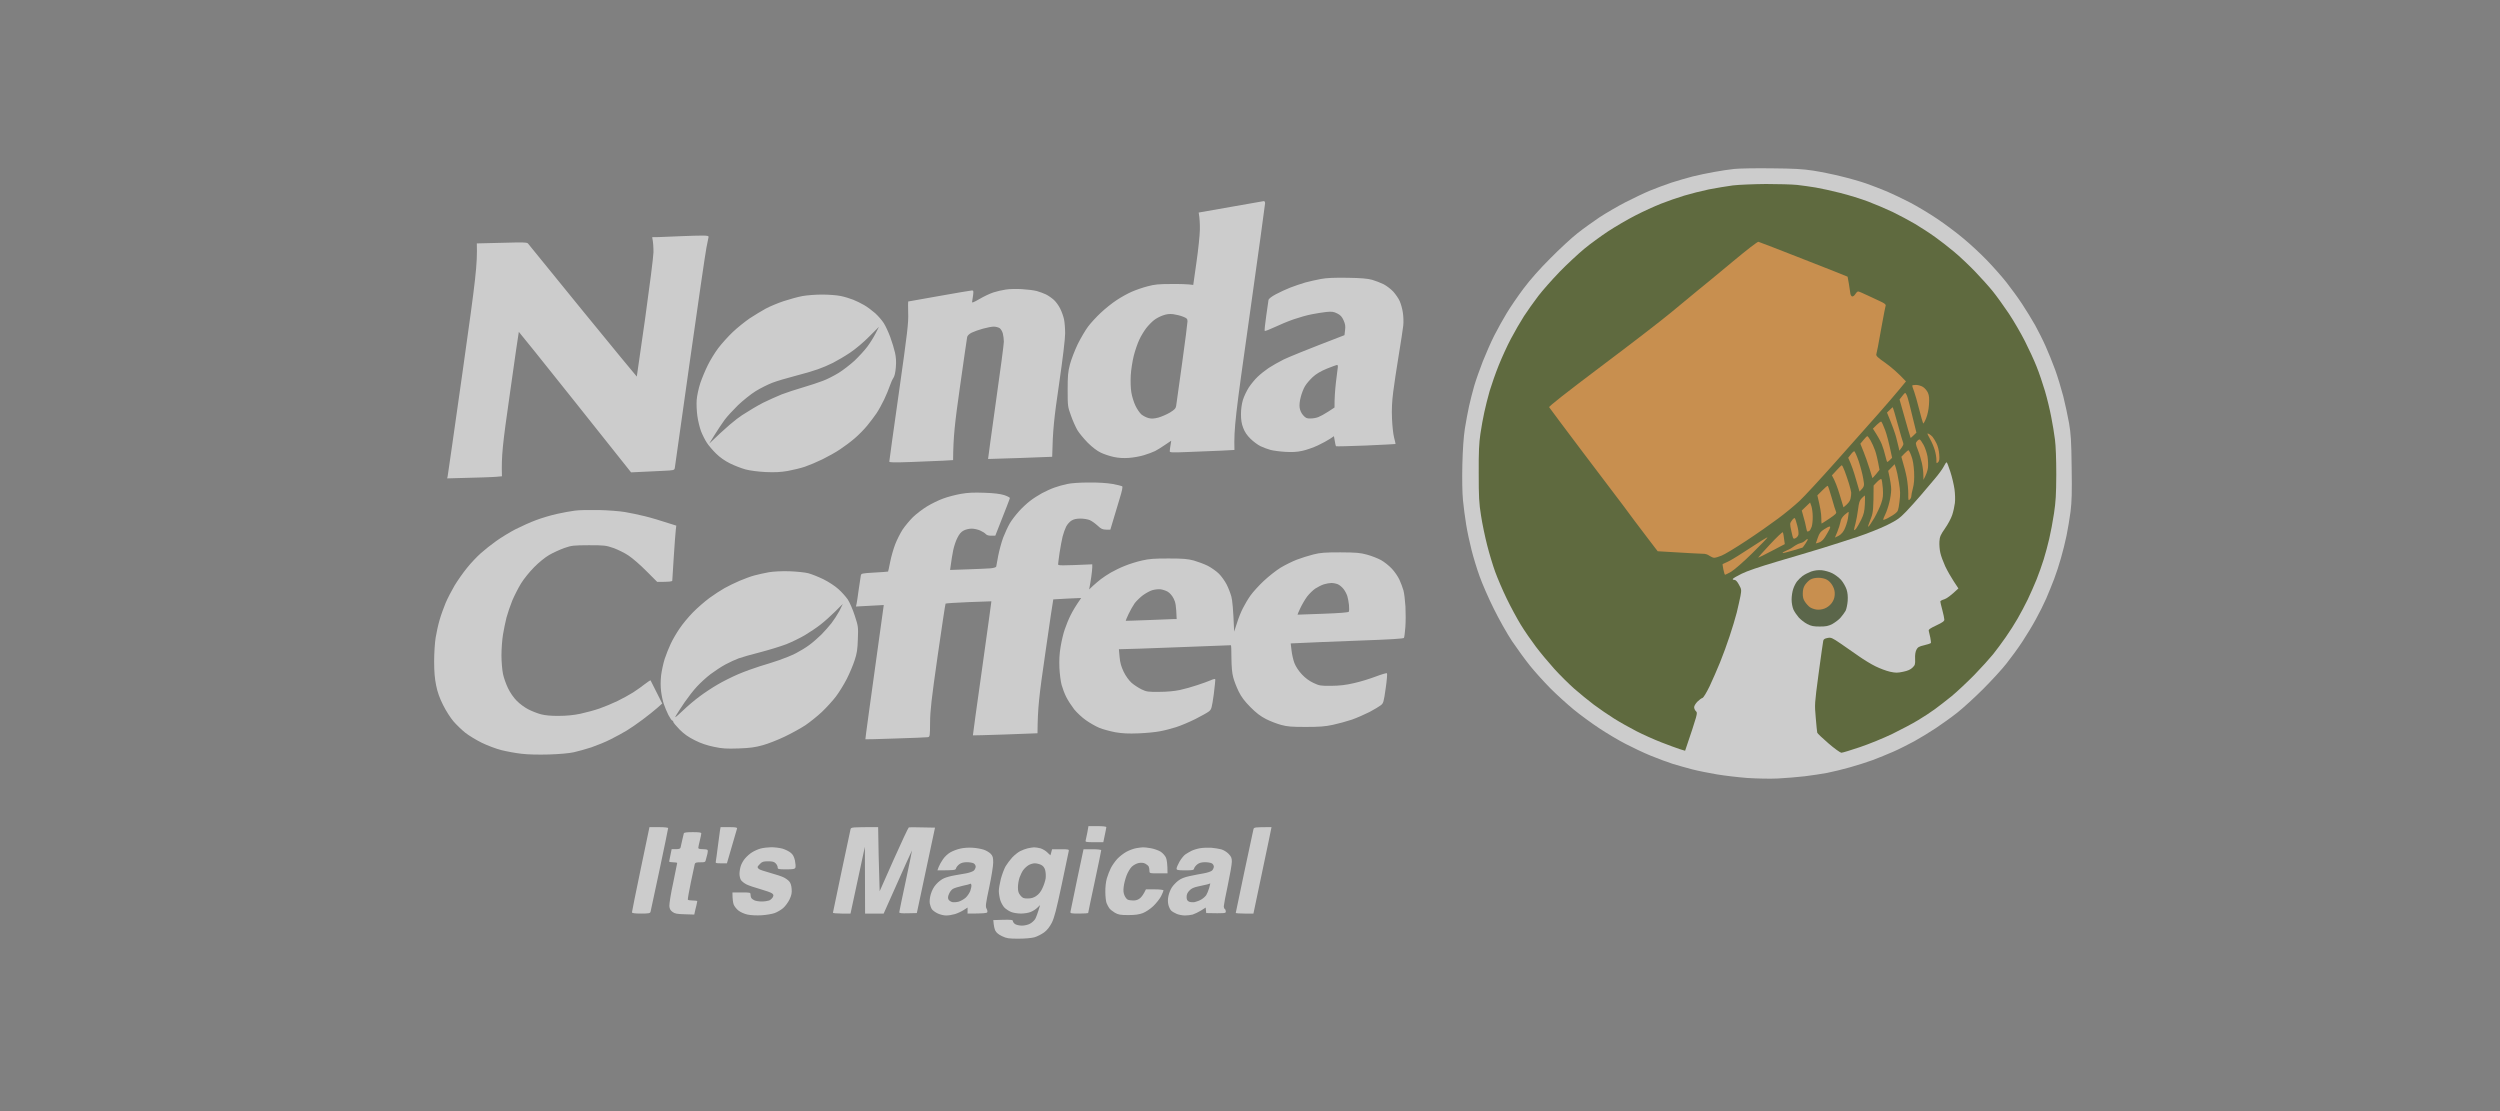<svg width="180" height="80" viewBox="0 0 180 80" fill="none" xmlns="http://www.w3.org/2000/svg">
<rect x="0" y="0" width="180" height="80" fill="#808080" stroke="none"/>
<g opacity="0.6">
<g clip-path="url(#clip0_180_805)">
<path fill-rule="evenodd" clip-rule="evenodd" d="M127.55 12.12C129.177 12.134 129.807 12.17 130.552 12.286C131.073 12.366 131.962 12.547 132.541 12.691C133.121 12.829 133.931 13.06 134.35 13.205C134.77 13.35 135.449 13.618 135.87 13.791C136.289 13.972 137.034 14.327 137.533 14.587C138.032 14.848 138.894 15.362 139.451 15.738C140.008 16.107 140.868 16.751 141.367 17.171C141.867 17.583 142.619 18.285 143.053 18.734C143.48 19.175 144.109 19.884 144.449 20.311C144.79 20.745 145.304 21.447 145.593 21.889C145.882 22.33 146.302 23.01 146.526 23.408C146.743 23.806 147.09 24.486 147.285 24.928C147.48 25.369 147.792 26.129 147.973 26.628C148.154 27.128 148.414 27.989 148.559 28.546C148.696 29.103 148.884 29.964 148.971 30.464C149.101 31.223 149.138 31.73 149.159 33.648C149.188 35.457 149.167 36.115 149.08 36.831C149.015 37.331 148.884 38.112 148.79 38.568C148.696 39.024 148.516 39.755 148.385 40.196C148.262 40.638 148.046 41.303 147.901 41.68C147.756 42.056 147.502 42.693 147.329 43.091C147.155 43.489 146.815 44.169 146.569 44.61C146.331 45.052 145.897 45.761 145.607 46.202C145.318 46.644 144.812 47.339 144.478 47.758C144.153 48.178 143.386 49.01 142.786 49.611C142.185 50.211 141.353 50.971 140.933 51.304C140.514 51.637 139.812 52.136 139.378 52.426C138.944 52.715 138.242 53.142 137.823 53.373C137.403 53.598 136.738 53.938 136.34 54.112C135.942 54.285 135.276 54.56 134.856 54.719C134.437 54.871 133.692 55.11 133.193 55.248C132.694 55.392 131.962 55.566 131.565 55.646C131.167 55.718 130.436 55.834 129.937 55.892C129.438 55.95 128.577 56.022 128.02 56.051C127.434 56.08 126.508 56.058 125.813 56.015C125.155 55.964 124.164 55.848 123.607 55.754C123.05 55.66 122.254 55.501 121.834 55.392C121.415 55.284 120.785 55.103 120.424 54.994C120.062 54.879 119.367 54.618 118.868 54.416C118.369 54.213 117.559 53.829 117.06 53.569C116.56 53.316 115.699 52.802 115.142 52.433C114.585 52.064 113.753 51.456 113.298 51.08C112.842 50.703 112.089 50.023 111.634 49.567C111.178 49.104 110.512 48.373 110.165 47.939C109.811 47.498 109.232 46.702 108.87 46.166C108.501 45.609 107.93 44.596 107.546 43.815C107.17 43.062 106.714 42.013 106.533 41.499C106.345 40.985 106.085 40.131 105.955 39.617C105.824 39.104 105.643 38.272 105.564 37.772C105.484 37.273 105.376 36.477 105.332 35.999C105.282 35.471 105.267 34.487 105.289 33.467C105.318 32.338 105.376 31.498 105.47 30.862C105.557 30.341 105.687 29.61 105.774 29.233C105.853 28.857 106.027 28.206 106.143 27.786C106.266 27.366 106.548 26.57 106.765 26.013C106.989 25.456 107.351 24.624 107.582 24.168C107.814 23.712 108.219 22.981 108.487 22.54C108.754 22.099 109.297 21.303 109.702 20.767C110.18 20.13 110.852 19.37 111.634 18.589C112.292 17.923 113.167 17.113 113.587 16.787C114.007 16.454 114.723 15.941 115.179 15.637C115.634 15.34 116.466 14.855 117.023 14.566C117.58 14.283 118.376 13.9 118.796 13.726C119.215 13.553 119.917 13.292 120.351 13.147C120.785 13.01 121.473 12.807 121.871 12.706C122.268 12.605 122.97 12.46 123.426 12.38C123.882 12.293 124.533 12.199 124.873 12.163C125.213 12.127 126.414 12.105 127.55 12.12ZM43.123 36.723C43.781 36.737 44.627 36.803 45.004 36.868C45.38 36.933 46.016 37.063 46.414 37.164C46.812 37.258 47.485 37.454 48.693 37.845L48.657 38.148C48.635 38.322 48.57 39.191 48.512 40.088C48.454 40.985 48.404 41.759 48.404 41.803C48.404 41.868 48.245 41.897 47.319 41.897L46.537 41.115C46.11 40.681 45.532 40.182 45.257 40.001C44.982 39.813 44.49 39.574 44.172 39.458C43.622 39.27 43.528 39.256 42.399 39.256C41.285 39.263 41.169 39.27 40.627 39.458C40.308 39.574 39.816 39.798 39.541 39.958C39.252 40.124 38.782 40.508 38.456 40.84C38.131 41.166 37.711 41.687 37.516 42.005C37.32 42.324 37.038 42.881 36.886 43.236C36.742 43.59 36.553 44.147 36.467 44.466C36.387 44.784 36.271 45.341 36.214 45.696C36.156 46.05 36.105 46.723 36.105 47.179C36.105 47.635 36.156 48.236 36.214 48.518C36.271 48.8 36.438 49.263 36.575 49.546C36.727 49.864 36.98 50.233 37.205 50.457C37.414 50.674 37.791 50.949 38.037 51.072C38.29 51.203 38.695 51.362 38.941 51.427C39.252 51.507 39.664 51.55 40.229 51.543C40.779 51.543 41.307 51.492 41.784 51.391C42.182 51.304 42.804 51.138 43.159 51.014C43.513 50.892 44.106 50.645 44.461 50.472C44.815 50.298 45.322 50.023 45.582 49.857C45.843 49.69 46.226 49.415 46.436 49.249C46.646 49.09 46.827 48.967 46.841 48.988C46.855 49.01 47.051 49.394 47.68 50.653L47.297 50.993C47.094 51.174 46.624 51.543 46.27 51.81C45.915 52.078 45.401 52.433 45.126 52.599C44.859 52.758 44.338 53.048 43.969 53.229C43.607 53.417 42.978 53.67 42.58 53.808C42.182 53.938 41.611 54.097 41.314 54.162C40.995 54.235 40.265 54.3 39.541 54.322C38.775 54.343 38.022 54.329 37.552 54.271C37.132 54.227 36.481 54.104 36.105 54.01C35.729 53.916 35.092 53.677 34.694 53.482C34.296 53.287 33.761 52.961 33.501 52.758C33.24 52.549 32.857 52.179 32.647 51.934C32.437 51.688 32.097 51.159 31.902 50.761C31.648 50.255 31.497 49.828 31.402 49.35C31.301 48.858 31.258 48.366 31.258 47.614C31.258 47.035 31.308 46.267 31.366 45.913C31.424 45.558 31.547 44.987 31.648 44.647C31.742 44.306 31.945 43.757 32.083 43.416C32.227 43.076 32.524 42.505 32.734 42.15C32.951 41.795 33.349 41.224 33.623 40.891C33.891 40.551 34.34 40.081 34.607 39.842C34.882 39.596 35.382 39.198 35.729 38.952C36.076 38.706 36.698 38.322 37.118 38.105C37.537 37.895 38.203 37.591 38.601 37.447C38.999 37.295 39.664 37.099 40.084 37.005C40.504 36.911 41.09 36.803 41.386 36.766C41.683 36.723 42.464 36.709 43.123 36.723ZM74.448 61.008C74.549 61.008 74.759 61.037 74.918 61.08C75.078 61.131 75.294 61.261 75.403 61.37C75.519 61.485 75.613 61.579 75.62 61.579C75.635 61.579 75.663 61.485 75.75 61.145H76.365C76.966 61.145 76.98 61.153 76.944 61.304C76.93 61.398 76.698 62.484 76.438 63.714C76.061 65.494 75.917 66.051 75.736 66.428C75.569 66.746 75.396 66.97 75.171 67.137C74.991 67.267 74.68 67.426 74.484 67.484C74.267 67.542 73.804 67.585 73.327 67.585C72.632 67.585 72.48 67.564 72.147 67.405C71.901 67.289 71.735 67.151 71.663 67.007C71.605 66.884 71.547 66.666 71.518 66.247L72.22 66.225C72.813 66.211 72.929 66.232 72.929 66.319C72.929 66.377 73.001 66.478 73.088 66.536C73.182 66.594 73.399 66.645 73.58 66.645C73.761 66.645 74.021 66.587 74.159 66.507C74.296 66.435 74.463 66.283 74.535 66.167C74.6 66.051 74.709 65.776 74.889 65.161L74.687 65.357C74.578 65.465 74.361 65.603 74.209 65.661C74.065 65.726 73.746 65.776 73.507 65.776C73.269 65.776 72.951 65.726 72.799 65.661C72.654 65.603 72.437 65.465 72.328 65.357C72.22 65.248 72.075 64.995 72.017 64.799C71.959 64.597 71.916 64.308 71.916 64.148C71.916 63.989 71.981 63.598 72.061 63.28C72.147 62.962 72.299 62.556 72.401 62.375C72.509 62.194 72.726 61.905 72.885 61.731C73.052 61.558 73.305 61.355 73.45 61.283C73.602 61.203 73.848 61.116 73.992 61.08C74.144 61.044 74.347 61.015 74.448 61.008ZM73.674 62.643C73.594 62.752 73.471 62.998 73.406 63.186C73.341 63.381 73.291 63.692 73.291 63.895C73.291 64.177 73.334 64.308 73.471 64.474C73.623 64.662 73.703 64.691 73.992 64.691C74.246 64.691 74.419 64.64 74.607 64.51C74.788 64.394 74.947 64.199 75.056 63.946C75.157 63.743 75.258 63.425 75.287 63.244C75.309 63.063 75.294 62.802 75.251 62.643C75.201 62.462 75.099 62.339 74.954 62.267C74.839 62.209 74.629 62.158 74.499 62.158C74.376 62.158 74.166 62.223 74.05 62.296C73.927 62.368 73.761 62.527 73.674 62.643Z" fill="white"/>
<path d="M123.028 13.639C123.549 13.538 124.33 13.408 124.764 13.35C125.198 13.299 126.276 13.256 127.151 13.248C128.027 13.248 129.032 13.277 129.394 13.314C129.756 13.357 130.356 13.437 130.733 13.502C131.109 13.567 131.912 13.741 132.505 13.893C133.105 14.044 133.995 14.319 134.495 14.508C134.994 14.696 135.79 15.036 136.267 15.26C136.744 15.492 137.476 15.883 137.895 16.129C138.315 16.382 138.965 16.802 139.341 17.076C139.718 17.344 140.34 17.829 140.717 18.148C141.093 18.459 141.765 19.095 142.199 19.544C142.633 20 143.219 20.644 143.488 20.984C143.762 21.324 144.276 22.041 144.637 22.576C144.992 23.111 145.513 24.009 145.795 24.566C146.077 25.123 146.454 25.934 146.627 26.375C146.808 26.817 147.076 27.613 147.235 28.148C147.394 28.683 147.596 29.53 147.69 30.029C147.792 30.529 147.907 31.259 147.958 31.657C148.016 32.084 148.052 33.097 148.052 34.154C148.045 35.608 148.016 36.115 147.886 36.976C147.799 37.555 147.647 38.365 147.546 38.785C147.452 39.205 147.271 39.871 147.148 40.269C147.025 40.667 146.794 41.318 146.635 41.716C146.475 42.114 146.185 42.765 145.997 43.163C145.802 43.561 145.476 44.183 145.267 44.538C145.064 44.893 144.681 45.5 144.413 45.877C144.153 46.253 143.741 46.81 143.502 47.107C143.262 47.404 142.662 48.069 142.163 48.583C141.664 49.09 140.934 49.777 140.536 50.11C140.137 50.436 139.58 50.862 139.305 51.065C139.031 51.268 138.488 51.622 138.112 51.847C137.736 52.078 136.903 52.52 136.267 52.831C135.623 53.142 134.582 53.569 133.915 53.793C133.257 54.017 132.657 54.198 132.577 54.198C132.498 54.191 132.078 53.895 131.652 53.525C131.224 53.156 130.856 52.809 130.841 52.751C130.827 52.693 130.776 52.201 130.733 51.666C130.647 50.711 130.653 50.668 130.929 48.582L130.942 48.482C131.109 47.266 131.253 46.21 131.275 46.13C131.296 46.029 131.384 45.971 131.579 45.935C131.833 45.884 131.905 45.913 132.541 46.347C132.891 46.583 133.423 46.956 133.769 47.2L133.843 47.252C134.183 47.49 134.719 47.823 135.037 47.975C135.356 48.134 135.826 48.308 136.086 48.366C136.491 48.453 136.621 48.453 137.026 48.366C137.353 48.301 137.562 48.207 137.7 48.069C137.888 47.888 137.902 47.823 137.888 47.432C137.873 47.15 137.91 46.926 137.982 46.781C138.076 46.6 138.17 46.542 138.546 46.456C138.792 46.398 139.009 46.325 139.023 46.296C139.038 46.26 139.016 46.087 138.98 45.898C138.936 45.703 138.886 45.493 138.871 45.428C138.842 45.327 138.965 45.24 139.414 45.03C139.862 44.82 140 44.719 139.992 44.61C139.992 44.531 139.927 44.22 139.848 43.923C139.768 43.626 139.703 43.351 139.703 43.308C139.703 43.264 139.833 43.192 139.992 43.149C140.151 43.098 140.442 42.903 141.006 42.367L140.673 41.861C140.485 41.578 140.209 41.094 140.057 40.775C139.913 40.457 139.746 40.015 139.703 39.798C139.652 39.581 139.624 39.219 139.638 38.995C139.66 38.641 139.718 38.51 140.036 38.054C140.246 37.758 140.478 37.324 140.557 37.085C140.637 36.846 140.724 36.455 140.753 36.216C140.782 35.977 140.767 35.529 140.724 35.225C140.68 34.914 140.55 34.349 140.427 33.973C140.303 33.597 140.188 33.286 140.159 33.286C140.123 33.286 140.029 33.423 139.949 33.59C139.862 33.763 139.573 34.161 139.298 34.48C139.023 34.798 138.568 35.334 138.286 35.674C137.996 36.014 137.526 36.535 137.236 36.839C136.766 37.324 136.592 37.447 135.833 37.823C135.356 38.054 134.408 38.431 133.735 38.655C133.062 38.879 131.919 39.241 131.203 39.465C130.487 39.682 129.018 40.124 127.947 40.435C126.681 40.811 125.784 41.115 125.393 41.311C125.068 41.47 124.786 41.636 124.764 41.68C124.742 41.723 124.793 41.752 124.873 41.752C124.974 41.752 125.075 41.861 125.205 42.099C125.386 42.425 125.393 42.461 125.314 42.91C125.263 43.17 125.14 43.706 125.046 44.104C124.945 44.502 124.713 45.269 124.533 45.804C124.359 46.34 124.048 47.187 123.845 47.686C123.643 48.185 123.303 48.959 123.093 49.408C122.854 49.893 122.652 50.233 122.572 50.255C122.507 50.269 122.341 50.392 122.21 50.522C122.08 50.66 121.971 50.834 121.979 50.928C121.979 51.014 122.037 51.145 122.116 51.217C122.239 51.333 122.232 51.383 121.328 54.054L120.944 53.938C120.742 53.873 120.148 53.656 119.628 53.453C119.107 53.251 118.296 52.889 117.819 52.643C117.341 52.397 116.618 51.991 116.206 51.731C115.8 51.478 115.149 51.029 114.759 50.739C114.375 50.45 113.739 49.929 113.341 49.582C112.95 49.234 112.306 48.598 111.908 48.156C111.51 47.715 110.917 47.006 110.584 46.564C110.251 46.123 109.76 45.414 109.492 44.972C109.224 44.531 108.768 43.691 108.479 43.091C108.19 42.497 107.821 41.629 107.654 41.173C107.488 40.717 107.227 39.856 107.076 39.256C106.924 38.662 106.721 37.7 106.634 37.121C106.49 36.224 106.468 35.782 106.468 34.082C106.461 32.533 106.49 31.904 106.591 31.223C106.663 30.746 106.786 30.044 106.873 29.668C106.953 29.291 107.126 28.604 107.256 28.148C107.394 27.692 107.683 26.86 107.908 26.303C108.132 25.745 108.523 24.884 108.79 24.385C109.051 23.886 109.477 23.155 109.731 22.757C109.991 22.359 110.454 21.708 110.758 21.31C111.062 20.912 111.749 20.137 112.284 19.58C112.82 19.03 113.623 18.285 114.057 17.923C114.491 17.561 115.28 16.99 115.793 16.65C116.314 16.309 117.19 15.796 117.746 15.514C118.304 15.224 119.136 14.848 119.591 14.667C120.047 14.486 120.8 14.225 121.255 14.088C121.711 13.95 122.507 13.748 123.028 13.639Z" fill="#495B14"/>
<path fill-rule="evenodd" clip-rule="evenodd" d="M91 14.479C91.043 14.479 91.087 14.544 91.087 14.631C91.087 14.725 90.58 18.379 89.965 22.757C88.945 29.965 88.837 30.797 88.88 32.396L87.939 32.447C87.426 32.468 86.37 32.512 85.603 32.541C84.387 32.591 84.214 32.584 84.221 32.49C84.221 32.432 84.243 32.237 84.329 31.73L83.888 32.027C83.649 32.193 83.324 32.396 83.165 32.476C83.005 32.555 82.651 32.685 82.369 32.772C82.094 32.859 81.602 32.946 81.284 32.968C80.9 32.997 80.531 32.975 80.198 32.903C79.924 32.845 79.497 32.707 79.258 32.591C78.983 32.461 78.636 32.193 78.317 31.875C78.043 31.593 77.703 31.188 77.572 30.97C77.449 30.753 77.232 30.283 77.109 29.921C76.878 29.284 76.871 29.241 76.871 28.076C76.871 27.063 76.892 26.788 77.037 26.231C77.131 25.876 77.384 25.225 77.594 24.783C77.811 24.349 78.144 23.778 78.339 23.517C78.534 23.257 78.947 22.808 79.251 22.526C79.555 22.236 80.068 21.824 80.401 21.607C80.727 21.39 81.226 21.115 81.501 20.999C81.783 20.876 82.282 20.702 82.622 20.615C83.129 20.478 83.432 20.449 84.322 20.449C84.923 20.442 85.523 20.456 85.914 20.514L86.145 18.886C86.275 17.989 86.384 16.932 86.391 16.534C86.398 16.136 86.377 15.695 86.305 15.304L88.605 14.899C89.871 14.674 90.949 14.486 91 14.479ZM83.092 23.047C82.933 23.17 82.68 23.43 82.528 23.626C82.376 23.828 82.145 24.197 82.029 24.458C81.906 24.718 81.725 25.239 81.631 25.616C81.537 25.992 81.436 26.629 81.414 27.027C81.392 27.454 81.407 27.96 81.457 28.257C81.501 28.532 81.631 28.959 81.747 29.198C81.855 29.436 82.051 29.719 82.174 29.834C82.304 29.943 82.535 30.059 82.694 30.102C82.912 30.16 83.085 30.145 83.403 30.066C83.628 30.001 84.004 29.842 84.235 29.704C84.575 29.494 84.655 29.407 84.684 29.219C84.706 29.089 84.894 27.707 85.111 26.158C85.328 24.61 85.501 23.242 85.501 23.126C85.494 22.945 85.444 22.902 85.161 22.794C84.981 22.721 84.669 22.649 84.467 22.62C84.206 22.591 83.997 22.613 83.736 22.707C83.541 22.772 83.244 22.924 83.092 23.047ZM50.609 16.961C50.956 16.968 51.036 16.99 51.014 17.077C51 17.135 50.935 17.475 50.862 17.837C50.79 18.191 50.255 21.874 49.669 26.014C49.09 30.153 48.598 33.612 48.584 33.706C48.547 33.858 48.504 33.865 47.737 33.901C47.288 33.916 46.587 33.952 45.437 34.01L41.407 28.944C39.186 26.151 37.363 23.886 37.355 23.893C37.341 23.908 37.059 25.883 36.719 28.293C36.176 32.092 36.097 32.779 36.14 34.292L35.742 34.328C35.525 34.35 34.635 34.386 32.197 34.444L32.233 34.277C32.255 34.191 32.74 30.746 33.326 26.629C34.274 19.913 34.375 19.059 34.331 17.526L36.14 17.482C37.71 17.439 37.956 17.446 38.021 17.54C38.065 17.598 39.837 19.783 41.964 22.388C44.091 24.993 45.842 27.121 45.849 27.113C45.856 27.106 46.124 25.225 46.449 22.938C46.768 20.651 47.043 18.502 47.05 18.162C47.05 17.822 47.035 17.439 46.956 17.077L47.448 17.07C47.715 17.062 48.439 17.033 49.054 17.004C49.669 16.976 50.37 16.961 50.609 16.961ZM97.019 20C98.003 20.015 98.473 20.058 98.791 20.145C99.03 20.217 99.399 20.355 99.616 20.463C99.826 20.572 100.144 20.811 100.318 20.999C100.491 21.194 100.701 21.498 100.781 21.686C100.868 21.882 100.969 22.244 101.005 22.504C101.048 22.765 101.063 23.184 101.034 23.445C101.005 23.705 100.86 24.66 100.708 25.579C100.557 26.498 100.376 27.685 100.311 28.221C100.224 28.908 100.195 29.473 100.224 30.138C100.245 30.652 100.311 31.274 100.376 31.513C100.441 31.752 100.484 31.955 100.477 31.969C100.463 31.976 99.507 32.027 98.343 32.078C97.185 32.121 96.216 32.15 96.194 32.128C96.172 32.106 96.129 31.94 96.042 31.405L95.753 31.6C95.594 31.709 95.203 31.918 94.885 32.07C94.566 32.222 94.06 32.396 93.763 32.461C93.373 32.548 93.025 32.562 92.534 32.533C92.157 32.512 91.687 32.447 91.484 32.396C91.289 32.345 90.963 32.222 90.761 32.128C90.566 32.034 90.233 31.788 90.03 31.585C89.784 31.347 89.611 31.086 89.509 30.804C89.394 30.515 89.35 30.225 89.35 29.827C89.35 29.473 89.401 29.096 89.488 28.8C89.567 28.539 89.763 28.134 89.915 27.895C90.074 27.656 90.356 27.309 90.551 27.128C90.746 26.94 91.101 26.658 91.34 26.498C91.579 26.339 92.063 26.064 92.425 25.883C92.787 25.71 93.915 25.239 96.802 24.132L96.845 23.77C96.881 23.488 96.86 23.336 96.737 23.061C96.621 22.801 96.512 22.685 96.281 22.569C96.02 22.439 95.897 22.424 95.5 22.461C95.239 22.49 94.769 22.562 94.451 22.627C94.132 22.685 93.546 22.851 93.148 22.989C92.75 23.126 92.121 23.387 91.759 23.561C91.39 23.734 91.072 23.857 91.058 23.821C91.036 23.792 91.087 23.314 91.166 22.757C91.246 22.2 91.318 21.679 91.332 21.599C91.354 21.505 91.549 21.353 91.861 21.187C92.128 21.042 92.599 20.825 92.895 20.709C93.192 20.594 93.684 20.427 93.98 20.34C94.277 20.261 94.783 20.145 95.102 20.087C95.521 20.008 96.057 19.986 97.019 20ZM94.523 27.142C94.328 27.323 94.074 27.613 93.966 27.794C93.857 27.967 93.72 28.322 93.655 28.582C93.575 28.872 93.546 29.169 93.575 29.357C93.604 29.552 93.698 29.755 93.828 29.899C94.009 30.102 94.089 30.138 94.357 30.131C94.53 30.131 94.783 30.088 94.921 30.03C95.058 29.979 95.377 29.805 95.63 29.639L96.085 29.342C96.078 28.669 96.129 28.047 96.187 27.533C96.252 27.012 96.31 26.52 96.324 26.426C96.332 26.339 96.31 26.267 96.266 26.274C96.223 26.281 95.897 26.397 95.536 26.542C95.087 26.73 94.776 26.911 94.523 27.142ZM73.579 20.818C73.955 20.84 74.44 20.898 74.65 20.955C74.852 21.013 75.156 21.122 75.315 21.201C75.474 21.281 75.728 21.455 75.879 21.592C76.024 21.723 76.234 22.012 76.335 22.222C76.444 22.439 76.567 22.786 76.61 22.989C76.654 23.199 76.69 23.655 76.69 24.002C76.69 24.4 76.523 25.789 76.249 27.678C75.894 30.102 75.8 30.934 75.757 32.888L73.456 32.975C72.19 33.018 71.148 33.047 71.141 33.047C71.134 33.04 71.387 31.209 71.698 28.98C72.016 26.752 72.277 24.783 72.277 24.602C72.277 24.422 72.24 24.154 72.204 24.009C72.161 23.857 72.06 23.683 71.973 23.626C71.879 23.568 71.691 23.517 71.553 23.517C71.416 23.517 71.061 23.582 70.779 23.662C70.49 23.741 70.121 23.872 69.962 23.951C69.788 24.038 69.658 24.161 69.636 24.262C69.622 24.349 69.383 25.948 69.122 27.823C68.739 30.522 68.638 31.419 68.623 33.127L67.9 33.17C67.502 33.192 66.467 33.235 65.599 33.264C64.362 33.308 64.029 33.3 64.029 33.235C64.029 33.185 64.34 30.934 64.724 28.242C65.339 23.901 65.418 23.242 65.389 22.526C65.382 22.077 65.375 21.708 65.389 21.708C65.397 21.708 66.402 21.527 67.632 21.31C68.855 21.093 69.911 20.912 69.983 20.912C70.092 20.912 70.099 20.963 70.063 21.259C70.041 21.448 70.005 21.657 69.991 21.73C69.969 21.824 70.099 21.773 70.526 21.527C70.83 21.346 71.278 21.136 71.517 21.057C71.756 20.977 72.161 20.883 72.421 20.847C72.682 20.803 73.203 20.796 73.579 20.818ZM59.182 21.209C59.66 21.209 60.231 21.252 60.52 21.31C60.803 21.368 61.208 21.491 61.425 21.578C61.642 21.665 62.004 21.838 62.221 21.968C62.438 22.091 62.792 22.359 63.009 22.547C63.226 22.743 63.508 23.069 63.631 23.264C63.762 23.466 63.971 23.922 64.102 24.277C64.232 24.631 64.384 25.138 64.442 25.398C64.514 25.724 64.536 26.043 64.5 26.448C64.471 26.824 64.406 27.092 64.326 27.208C64.254 27.309 64.138 27.569 64.066 27.787C63.993 28.004 63.812 28.445 63.66 28.763C63.508 29.082 63.262 29.53 63.111 29.755C62.959 29.979 62.655 30.384 62.438 30.645C62.221 30.913 61.816 31.325 61.533 31.564C61.258 31.803 60.781 32.157 60.484 32.353C60.188 32.555 59.616 32.874 59.218 33.069C58.82 33.264 58.249 33.503 57.952 33.604C57.656 33.706 57.099 33.836 56.722 33.908C56.209 33.995 55.804 34.017 55.131 33.988C54.574 33.959 54.017 33.887 53.684 33.8C53.387 33.72 52.881 33.525 52.562 33.366C52.186 33.178 51.832 32.931 51.557 32.657C51.318 32.425 51.022 32.078 50.891 31.875C50.761 31.68 50.573 31.303 50.472 31.043C50.378 30.782 50.255 30.297 50.211 29.957C50.161 29.617 50.139 29.096 50.161 28.8C50.182 28.496 50.298 27.967 50.421 27.584C50.544 27.222 50.79 26.636 50.964 26.289C51.137 25.934 51.47 25.391 51.709 25.073C51.948 24.755 52.418 24.233 52.751 23.915C53.084 23.597 53.64 23.155 53.973 22.924C54.313 22.699 54.834 22.388 55.131 22.222C55.427 22.063 56.013 21.817 56.433 21.679C56.853 21.542 57.453 21.375 57.771 21.317C58.09 21.259 58.726 21.209 59.182 21.209ZM61.208 25.391C60.832 25.645 60.275 25.97 59.978 26.122C59.681 26.274 59.189 26.484 58.893 26.585C58.596 26.694 57.865 26.911 57.265 27.063C56.672 27.215 55.919 27.439 55.601 27.562C55.283 27.685 54.747 27.953 54.407 28.163C54.067 28.373 53.503 28.828 53.141 29.169C52.787 29.516 52.346 29.994 52.165 30.24C51.984 30.486 51.666 30.97 51.448 31.318L51.058 31.947C52.309 30.739 52.96 30.203 53.431 29.892C53.872 29.603 54.552 29.198 54.95 28.995C55.348 28.8 55.948 28.532 56.288 28.394C56.628 28.264 57.308 28.04 57.807 27.895C58.307 27.75 58.958 27.533 59.255 27.417C59.551 27.309 60.057 27.048 60.376 26.853C60.694 26.658 61.208 26.26 61.526 25.97C61.837 25.674 62.25 25.225 62.445 24.964C62.64 24.704 62.908 24.277 63.045 24.002C63.183 23.734 63.291 23.524 63.284 23.532C63.277 23.532 62.959 23.85 62.582 24.233C62.184 24.639 61.606 25.124 61.208 25.391ZM78.39 34.74C79.084 34.733 79.699 34.777 80.09 34.842C80.43 34.907 80.741 34.979 80.792 35.008C80.85 35.044 80.799 35.305 80.596 35.963C80.445 36.463 80.235 37.15 79.945 38.134H79.641C79.381 38.127 79.28 38.084 79.026 37.845C78.853 37.686 78.6 37.505 78.462 37.447C78.325 37.389 78.021 37.338 77.797 37.338C77.507 37.338 77.305 37.382 77.146 37.483C77.015 37.563 76.842 37.758 76.762 37.917C76.683 38.076 76.567 38.395 76.509 38.626C76.451 38.851 76.357 39.372 76.292 39.784C76.234 40.189 76.183 40.573 76.183 40.631C76.183 40.725 76.343 40.732 78.643 40.631V40.848C78.643 40.964 78.607 41.275 78.571 41.535C78.534 41.796 78.484 42.107 78.419 42.44L78.694 42.179C78.846 42.042 79.099 41.825 79.258 41.702C79.417 41.579 79.743 41.362 79.981 41.224C80.22 41.087 80.676 40.862 80.994 40.739C81.313 40.609 81.862 40.435 82.224 40.356C82.752 40.233 83.114 40.211 84.141 40.211C85.176 40.211 85.509 40.24 85.95 40.356C86.247 40.443 86.702 40.609 86.963 40.739C87.223 40.877 87.585 41.13 87.766 41.311C87.947 41.492 88.193 41.839 88.316 42.078C88.439 42.317 88.591 42.708 88.656 42.946C88.728 43.207 88.793 43.807 88.858 45.479L89.061 44.864C89.162 44.524 89.357 44.039 89.495 43.779C89.625 43.518 89.864 43.113 90.037 42.874C90.204 42.635 90.631 42.165 90.985 41.832C91.34 41.499 91.89 41.065 92.208 40.87C92.526 40.681 93.047 40.421 93.365 40.298C93.684 40.175 94.219 40.008 94.559 39.922C95.073 39.791 95.384 39.77 96.512 39.77C97.67 39.777 97.93 39.799 98.43 39.936C98.748 40.023 99.197 40.197 99.435 40.327C99.667 40.457 100.014 40.732 100.209 40.942C100.405 41.145 100.651 41.506 100.759 41.738C100.86 41.962 100.998 42.317 101.049 42.512C101.106 42.715 101.164 43.236 101.193 43.67C101.215 44.111 101.215 44.777 101.186 45.154C101.157 45.53 101.114 45.877 101.085 45.928C101.048 45.986 100.093 46.044 97.851 46.123C96.1 46.188 94.277 46.261 92.931 46.326L92.989 46.825C93.018 47.1 93.112 47.513 93.199 47.744C93.3 47.997 93.503 48.309 93.734 48.554C93.973 48.815 94.262 49.025 94.566 49.17C95 49.372 95.08 49.387 95.861 49.379C96.469 49.372 96.91 49.322 97.489 49.184C97.93 49.09 98.625 48.873 99.044 48.714C99.464 48.554 99.833 48.446 99.862 48.475C99.891 48.497 99.855 48.989 99.768 49.568C99.63 50.537 99.609 50.631 99.421 50.776C99.312 50.863 98.951 51.08 98.611 51.261C98.27 51.434 97.706 51.681 97.344 51.811C96.983 51.934 96.368 52.1 95.97 52.187C95.398 52.31 94.993 52.339 94.016 52.339C93.004 52.339 92.693 52.317 92.244 52.194C91.947 52.115 91.456 51.927 91.159 51.775C90.761 51.572 90.464 51.348 90.03 50.913C89.603 50.479 89.379 50.183 89.184 49.785C89.039 49.488 88.858 49.032 88.793 48.772C88.706 48.453 88.67 48.012 88.663 47.382C88.663 46.868 88.648 46.456 88.627 46.456C88.605 46.456 86.898 46.521 84.829 46.601C82.76 46.68 80.951 46.745 80.56 46.745L80.611 47.303C80.647 47.73 80.727 47.99 80.907 48.374C81.059 48.685 81.284 48.989 81.472 49.162C81.645 49.314 81.971 49.524 82.188 49.633C82.55 49.806 82.658 49.821 83.454 49.814C84.004 49.814 84.546 49.763 84.937 49.683C85.277 49.611 85.841 49.452 86.203 49.329C86.565 49.213 86.992 49.054 87.165 48.981C87.332 48.902 87.484 48.866 87.498 48.902C87.513 48.931 87.462 49.423 87.39 50.002C87.252 50.964 87.231 51.066 87.05 51.217C86.941 51.304 86.493 51.557 86.058 51.775C85.624 51.992 85.002 52.252 84.684 52.353C84.366 52.455 83.845 52.592 83.526 52.65C83.208 52.715 82.506 52.781 81.971 52.802C81.24 52.831 80.821 52.809 80.307 52.723C79.931 52.65 79.41 52.513 79.15 52.404C78.889 52.296 78.462 52.05 78.195 51.861C77.92 51.673 77.543 51.319 77.341 51.073C77.146 50.819 76.885 50.421 76.769 50.183C76.646 49.944 76.502 49.553 76.436 49.314C76.371 49.075 76.299 48.526 76.277 48.084C76.256 47.527 76.277 47.071 76.364 46.565C76.429 46.166 76.56 45.602 76.661 45.32C76.755 45.03 76.95 44.553 77.095 44.271C77.24 43.981 77.471 43.59 77.847 43.055L76.856 43.098C76.306 43.127 75.85 43.149 75.836 43.156C75.829 43.156 75.568 44.871 75.272 46.962C74.809 50.147 74.715 50.928 74.7 52.795L72.385 52.882C71.112 52.925 70.063 52.954 70.048 52.947C70.041 52.94 70.338 50.769 70.714 48.12C71.083 45.472 71.387 43.301 71.38 43.294C71.38 43.294 70.642 43.316 69.745 43.352C68.847 43.388 68.102 43.438 68.081 43.46C68.059 43.482 67.806 45.182 67.509 47.237C67.061 50.378 66.974 51.145 66.966 52.013C66.959 52.983 66.952 53.048 66.815 53.077C66.735 53.092 65.693 53.135 64.5 53.171C63.306 53.215 62.322 53.236 62.307 53.229C62.293 53.229 62.59 51.051 63.631 43.562L61.627 43.67L61.671 43.489C61.693 43.388 61.765 42.932 61.823 42.476C61.888 42.02 61.953 41.564 61.975 41.463C62.004 41.282 62.018 41.282 62.966 41.224C63.487 41.195 63.928 41.166 63.943 41.152C63.95 41.145 64.022 40.826 64.094 40.45C64.167 40.074 64.333 39.502 64.456 39.184C64.579 38.865 64.818 38.395 64.984 38.134C65.158 37.874 65.491 37.476 65.729 37.237C65.968 37.005 66.424 36.658 66.742 36.463C67.061 36.267 67.589 36.007 67.921 35.891C68.247 35.768 68.819 35.623 69.188 35.558C69.68 35.471 70.121 35.45 70.866 35.479C71.568 35.5 72.009 35.558 72.298 35.645C72.53 35.725 72.711 35.819 72.711 35.855C72.711 35.898 72.472 36.521 71.662 38.569H71.372C71.184 38.576 71.047 38.532 70.975 38.453C70.917 38.38 70.736 38.272 70.577 38.199C70.417 38.127 70.142 38.062 69.962 38.062C69.781 38.062 69.528 38.12 69.383 38.199C69.209 38.286 69.065 38.453 68.934 38.72C68.819 38.938 68.688 39.336 68.63 39.618C68.573 39.9 68.5 40.327 68.406 41.036L69.672 40.993C70.367 40.971 71.112 40.935 71.322 40.92C71.531 40.899 71.712 40.848 71.727 40.797C71.741 40.747 71.806 40.392 71.871 40.016C71.944 39.639 72.103 39.053 72.226 38.713C72.356 38.373 72.573 37.91 72.711 37.671C72.848 37.44 73.145 37.056 73.362 36.817C73.579 36.571 73.941 36.238 74.158 36.072C74.375 35.898 74.765 35.652 75.026 35.508C75.286 35.37 75.691 35.182 75.93 35.102C76.169 35.016 76.574 34.9 76.835 34.849C77.109 34.784 77.76 34.74 78.39 34.74ZM94.704 42.375C94.523 42.498 94.262 42.758 94.111 42.954C93.966 43.149 93.749 43.518 93.626 43.779C93.503 44.039 93.416 44.249 93.423 44.256C93.43 44.256 94.255 44.227 95.246 44.191C96.462 44.148 97.077 44.097 97.113 44.046C97.142 43.996 97.149 43.779 97.127 43.562C97.106 43.344 97.048 43.048 97.004 42.91C96.961 42.773 96.845 42.548 96.737 42.411C96.635 42.273 96.44 42.114 96.317 42.064C96.187 42.013 95.97 41.969 95.847 41.977C95.717 41.977 95.478 42.02 95.319 42.071C95.159 42.121 94.885 42.259 94.704 42.375ZM82.297 42.852C82.101 42.997 81.834 43.258 81.703 43.424C81.58 43.598 81.378 43.952 81.255 44.213C81.132 44.473 81.045 44.69 81.052 44.698C81.059 44.705 81.768 44.676 82.622 44.647C83.476 44.611 84.3 44.582 84.452 44.575H84.72C84.684 43.583 84.641 43.366 84.503 43.098C84.395 42.881 84.221 42.686 84.069 42.599C83.931 42.52 83.686 42.44 83.526 42.425C83.367 42.418 83.107 42.447 82.948 42.498C82.788 42.548 82.499 42.708 82.297 42.852ZM56.831 41.13C57.381 41.152 57.952 41.21 58.206 41.275C58.444 41.34 58.936 41.535 59.291 41.709C59.667 41.897 60.123 42.194 60.369 42.418C60.607 42.628 60.904 42.968 61.041 43.163C61.172 43.366 61.403 43.887 61.541 44.321C61.794 45.096 61.801 45.139 61.765 46.022C61.743 46.753 61.7 47.049 61.533 47.541C61.425 47.882 61.172 48.482 60.969 48.88C60.767 49.278 60.412 49.85 60.188 50.147C59.964 50.443 59.508 50.942 59.175 51.261C58.842 51.572 58.307 51.999 57.988 52.216C57.67 52.426 57.005 52.795 56.505 53.034C56.006 53.273 55.29 53.555 54.914 53.656C54.371 53.808 54.002 53.859 53.178 53.888C52.295 53.916 52.013 53.902 51.405 53.772C50.913 53.67 50.472 53.526 50.03 53.301C49.553 53.063 49.256 52.853 48.924 52.52C48.678 52.267 48.475 52.021 48.475 51.977C48.475 51.927 48.446 51.883 48.403 51.883C48.367 51.883 48.236 51.695 48.12 51.471C48.005 51.239 47.86 50.892 47.795 50.689C47.723 50.494 47.636 50.081 47.6 49.785C47.556 49.43 47.556 49.032 47.6 48.627C47.643 48.287 47.759 47.751 47.86 47.433C47.969 47.114 48.157 46.63 48.294 46.347C48.424 46.065 48.706 45.58 48.924 45.262C49.133 44.944 49.567 44.423 49.886 44.097C50.204 43.771 50.739 43.308 51.079 43.055C51.419 42.809 51.904 42.49 52.165 42.346C52.425 42.201 52.91 41.962 53.25 41.818C53.59 41.673 54.075 41.492 54.335 41.427C54.596 41.354 55.051 41.26 55.348 41.203C55.688 41.145 56.245 41.116 56.831 41.13ZM59.074 44.973C58.799 45.19 58.292 45.53 57.952 45.732C57.612 45.935 57.012 46.224 56.614 46.384C56.216 46.536 55.37 46.796 54.733 46.962C54.096 47.122 53.395 47.324 53.178 47.404C52.96 47.483 52.534 47.679 52.237 47.838C51.94 47.997 51.456 48.316 51.159 48.54C50.862 48.764 50.421 49.17 50.182 49.43C49.936 49.691 49.546 50.197 49.3 50.552C49.061 50.906 48.786 51.326 48.692 51.485C48.54 51.738 48.598 51.695 49.148 51.181C49.495 50.848 50.045 50.378 50.378 50.139C50.703 49.893 51.282 49.51 51.658 49.293C52.034 49.068 52.707 48.735 53.141 48.547C53.583 48.359 54.277 48.106 54.697 47.976C55.116 47.853 55.753 47.65 56.108 47.527C56.469 47.404 57.005 47.187 57.301 47.035C57.598 46.883 58.039 46.615 58.278 46.434C58.517 46.261 58.9 45.92 59.139 45.689C59.37 45.45 59.703 45.081 59.869 44.864C60.036 44.647 60.296 44.249 60.441 43.981C60.578 43.706 60.687 43.489 60.68 43.489C60.672 43.489 60.419 43.735 60.123 44.039C59.826 44.336 59.356 44.755 59.074 44.973ZM78.368 59.481H79.012C79.395 59.481 79.656 59.51 79.656 59.554C79.656 59.59 79.605 59.85 79.439 60.639H78.788C78.202 60.639 78.137 60.624 78.166 60.516C78.187 60.444 78.238 60.183 78.289 59.937L78.368 59.481ZM46.761 59.554H47.433C47.838 59.554 48.106 59.583 48.106 59.626C48.106 59.662 47.831 61.008 47.491 62.607C47.151 64.207 46.862 65.574 46.84 65.647C46.811 65.755 46.717 65.777 46.153 65.777C45.682 65.777 45.502 65.748 45.502 65.683C45.502 65.632 45.784 64.235 46.131 62.571L46.761 59.554ZM51.883 59.554H52.49C52.939 59.554 53.091 59.575 53.069 59.648C53.054 59.691 52.888 60.277 52.338 62.159H51.919C51.528 62.159 51.506 62.151 51.542 61.999C51.557 61.905 51.629 61.428 51.687 60.928C51.752 60.429 51.817 59.915 51.839 59.792L51.883 59.554ZM63.226 59.554L63.241 60.4C63.241 60.871 63.27 61.905 63.335 64.17L64.348 61.884C64.905 60.632 65.397 59.59 65.433 59.575C65.476 59.561 65.918 59.554 67.321 59.59L66.012 65.741L65.382 65.755C64.912 65.769 64.746 65.748 64.746 65.683C64.753 65.632 64.955 64.619 65.216 63.425C65.469 62.231 65.671 61.24 65.664 61.232C65.657 61.225 65.194 62.245 63.624 65.777H62.286L62.271 60.965L61.237 65.777H60.607C60.26 65.777 59.971 65.748 59.971 65.719C59.971 65.69 60.253 64.366 60.586 62.774C60.926 61.182 61.215 59.8 61.237 59.713C61.273 59.554 61.302 59.554 63.226 59.554ZM91.549 59.554L91.354 60.509C91.246 61.037 90.956 62.434 90.247 65.777H89.618C89.271 65.777 88.981 65.755 88.974 65.733C88.974 65.712 89.249 64.387 89.589 62.788C89.929 61.182 90.226 59.8 90.247 59.713C90.284 59.561 90.32 59.554 91.549 59.554ZM49.879 59.915C50.327 59.915 50.493 59.937 50.493 60.002C50.493 60.053 50.443 60.292 50.385 60.531C50.327 60.762 50.276 61.001 50.276 61.051C50.276 61.109 50.385 61.138 50.587 61.138C50.754 61.138 50.913 61.16 50.942 61.196C50.971 61.225 50.964 61.348 50.935 61.471C50.898 61.587 50.848 61.775 50.826 61.884C50.79 62.072 50.761 62.086 50.421 62.086C50.139 62.086 50.052 62.108 50.023 62.209C50.009 62.282 49.879 62.875 49.741 63.533C49.604 64.185 49.51 64.749 49.524 64.778C49.538 64.807 49.698 64.836 49.879 64.836C50.059 64.836 50.204 64.858 50.204 64.887C50.204 64.916 50.175 65.053 50.139 65.198C50.103 65.335 50.052 65.538 49.987 65.849L49.307 65.827C48.743 65.813 48.591 65.784 48.424 65.661C48.265 65.545 48.207 65.437 48.193 65.227C48.186 65.068 48.301 64.322 48.468 63.57C48.627 62.81 48.757 62.166 48.757 62.137C48.757 62.108 48.627 62.086 48.468 62.086C48.309 62.086 48.178 62.057 48.178 62.028C48.178 61.999 48.222 61.79 48.359 61.138H48.67C48.902 61.138 48.981 61.109 49.003 61.015C49.025 60.943 49.075 60.711 49.119 60.494C49.17 60.27 49.22 60.053 49.235 60.002C49.256 59.937 49.452 59.915 49.879 59.915ZM55.522 61.001C55.76 61.001 56.129 61.044 56.339 61.102C56.549 61.167 56.816 61.297 56.932 61.399C57.091 61.522 57.171 61.681 57.236 61.956C57.279 62.166 57.294 62.39 57.272 62.462C57.229 62.571 57.127 62.593 56.607 62.593C56.042 62.593 55.992 62.578 55.992 62.448C55.992 62.368 55.927 62.238 55.847 62.159C55.738 62.043 55.608 62.014 55.304 62.014C54.972 62.014 54.87 62.043 54.726 62.195C54.624 62.289 54.545 62.397 54.545 62.426C54.545 62.455 54.581 62.52 54.632 62.564C54.682 62.614 55.051 62.737 55.449 62.846C55.847 62.955 56.288 63.099 56.426 63.172C56.563 63.237 56.744 63.367 56.824 63.461C56.918 63.562 56.983 63.758 56.997 63.989C57.026 64.279 56.99 64.453 56.845 64.764C56.737 64.981 56.534 65.256 56.382 65.386C56.23 65.516 55.956 65.675 55.775 65.741C55.594 65.806 55.174 65.878 54.834 65.9C54.48 65.921 54.053 65.9 53.821 65.849C53.604 65.806 53.315 65.675 53.178 65.567C53.04 65.466 52.888 65.27 52.83 65.14C52.78 65.01 52.736 64.756 52.736 64.257H53.387C54.017 64.257 54.038 64.257 54.038 64.416C54.038 64.503 54.067 64.612 54.096 64.662C54.125 64.706 54.219 64.778 54.313 64.822C54.4 64.865 54.639 64.908 54.834 64.908C55.037 64.908 55.276 64.872 55.377 64.836C55.478 64.793 55.594 64.684 55.644 64.597C55.709 64.46 55.702 64.416 55.587 64.322C55.514 64.264 55.131 64.127 54.747 64.018C54.357 63.91 53.908 63.758 53.749 63.678C53.59 63.599 53.409 63.454 53.351 63.367C53.293 63.28 53.243 63.078 53.243 62.918C53.243 62.752 53.286 62.499 53.337 62.347C53.387 62.188 53.525 61.941 53.648 61.804C53.771 61.659 53.995 61.457 54.154 61.363C54.313 61.261 54.581 61.145 54.762 61.095C54.943 61.044 55.283 61.008 55.522 61.001ZM70.027 61.037C70.287 61.051 70.642 61.117 70.823 61.175C71.003 61.232 71.228 61.37 71.329 61.471C71.481 61.63 71.51 61.732 71.51 62.108C71.51 62.354 71.38 63.15 71.22 63.903C70.967 65.089 70.945 65.27 71.032 65.422C71.083 65.516 71.112 65.632 71.083 65.683C71.054 65.748 70.83 65.777 69.665 65.777V65.343L69.397 65.516C69.245 65.618 68.963 65.748 68.761 65.813C68.565 65.871 68.269 65.921 68.11 65.914C67.95 65.914 67.683 65.849 67.516 65.769C67.343 65.69 67.162 65.552 67.097 65.466C67.039 65.379 66.974 65.191 66.945 65.053C66.916 64.901 66.945 64.626 67.017 64.38C67.097 64.112 67.227 63.859 67.408 63.664C67.552 63.497 67.806 63.302 67.965 63.237C68.124 63.164 68.464 63.07 68.725 63.027C68.985 62.984 69.376 62.911 69.593 62.875C69.81 62.832 70.048 62.745 70.121 62.68C70.193 62.607 70.251 62.477 70.251 62.39C70.244 62.303 70.179 62.195 70.099 62.159C70.019 62.115 69.802 62.079 69.614 62.079C69.376 62.079 69.209 62.122 69.072 62.224C68.963 62.303 68.855 62.441 68.833 62.52C68.804 62.651 68.739 62.665 67.495 62.665L67.582 62.426C67.632 62.296 67.769 62.043 67.893 61.869C68.016 61.681 68.254 61.464 68.435 61.363C68.616 61.261 68.942 61.138 69.159 61.095C69.376 61.044 69.766 61.015 70.027 61.037ZM69.303 63.779C69.007 63.845 68.688 63.946 68.602 64.004C68.507 64.062 68.384 64.221 68.327 64.366C68.247 64.547 68.24 64.655 68.29 64.764C68.334 64.843 68.457 64.923 68.565 64.952C68.674 64.974 68.884 64.959 69.036 64.916C69.18 64.872 69.405 64.742 69.528 64.633C69.651 64.525 69.795 64.308 69.86 64.149C69.918 63.982 69.954 63.794 69.94 63.722C69.925 63.649 69.897 63.606 69.882 63.628C69.86 63.649 69.6 63.722 69.303 63.779ZM82.289 61.008C82.369 61.001 82.629 61.03 82.868 61.073C83.107 61.117 83.425 61.232 83.577 61.327C83.722 61.428 83.895 61.616 83.953 61.761C84.011 61.898 84.062 62.209 84.062 62.882H83.411C82.767 62.882 82.76 62.875 82.76 62.701C82.76 62.6 82.738 62.462 82.709 62.397C82.68 62.332 82.564 62.238 82.456 62.18C82.326 62.115 82.159 62.101 81.986 62.137C81.834 62.166 81.616 62.282 81.486 62.405C81.363 62.528 81.197 62.81 81.11 63.041C81.023 63.273 80.929 63.628 80.907 63.837C80.871 64.098 80.886 64.293 80.958 64.46C81.016 64.597 81.117 64.735 81.19 64.771C81.255 64.807 81.443 64.836 81.602 64.836C81.805 64.836 81.957 64.778 82.094 64.662C82.202 64.568 82.34 64.387 82.506 64.033H83.143C83.512 64.033 83.772 64.069 83.772 64.112C83.772 64.149 83.693 64.337 83.599 64.525C83.505 64.713 83.251 65.031 83.042 65.234C82.825 65.444 82.492 65.661 82.289 65.741C82.022 65.842 81.747 65.885 81.24 65.885C80.647 65.885 80.517 65.856 80.264 65.712C80.104 65.618 79.924 65.473 79.866 65.386C79.808 65.306 79.721 65.14 79.67 65.017C79.627 64.894 79.584 64.539 79.584 64.221C79.576 63.874 79.627 63.476 79.692 63.244C79.757 63.02 79.888 62.687 79.981 62.499C80.076 62.311 80.285 62.014 80.437 61.847C80.589 61.681 80.893 61.442 81.103 61.327C81.32 61.211 81.638 61.095 81.819 61.066C82 61.037 82.21 61.008 82.289 61.008ZM87.209 61.037C87.448 61.059 87.773 61.109 87.932 61.153C88.091 61.196 88.33 61.341 88.46 61.478C88.656 61.681 88.692 61.775 88.692 62.05C88.692 62.224 88.562 62.983 88.403 63.729C88.243 64.474 88.113 65.162 88.113 65.249C88.113 65.335 88.149 65.429 88.185 65.451C88.229 65.466 88.258 65.552 88.258 65.632C88.258 65.762 88.214 65.769 86.847 65.741L86.811 65.343L86.471 65.56C86.283 65.675 86.008 65.806 85.87 65.849C85.733 65.885 85.48 65.914 85.313 65.914C85.14 65.914 84.879 65.864 84.735 65.806C84.583 65.741 84.402 65.639 84.329 65.567C84.257 65.502 84.17 65.321 84.127 65.162C84.076 64.959 84.076 64.749 84.127 64.51C84.17 64.308 84.279 64.033 84.373 63.895C84.46 63.758 84.662 63.541 84.821 63.418C85.024 63.258 85.277 63.157 85.653 63.078C85.95 63.013 86.406 62.926 86.666 62.882C86.927 62.839 87.194 62.745 87.267 62.68C87.339 62.607 87.397 62.477 87.397 62.39C87.39 62.303 87.325 62.195 87.245 62.159C87.165 62.115 86.948 62.079 86.76 62.079C86.522 62.079 86.355 62.122 86.218 62.224C86.109 62.303 86.001 62.441 85.979 62.52C85.95 62.651 85.885 62.665 85.328 62.665C84.793 62.665 84.713 62.643 84.713 62.535C84.713 62.462 84.814 62.238 84.93 62.028C85.053 61.819 85.241 61.587 85.35 61.515C85.458 61.442 85.653 61.327 85.784 61.261C85.914 61.196 86.189 61.109 86.398 61.073C86.608 61.037 86.97 61.023 87.209 61.037ZM86.268 63.823C85.957 63.888 85.776 63.968 85.639 64.12C85.494 64.264 85.436 64.402 85.436 64.583C85.436 64.771 85.48 64.85 85.603 64.916C85.689 64.959 85.878 64.974 86.015 64.952C86.153 64.923 86.377 64.836 86.507 64.756C86.637 64.677 86.789 64.539 86.847 64.453C86.905 64.366 86.999 64.134 87.057 63.946C87.108 63.758 87.151 63.606 87.144 63.606C87.144 63.613 87.042 63.642 86.919 63.678C86.804 63.707 86.507 63.772 86.268 63.823ZM78.014 61.145H78.65C79.026 61.145 79.287 61.175 79.287 61.218C79.287 61.254 79.077 62.282 78.817 63.497C78.556 64.706 78.347 65.719 78.347 65.741C78.347 65.755 78.057 65.777 77.695 65.777C77.117 65.777 77.052 65.762 77.073 65.647C77.088 65.574 77.305 64.532 77.551 63.331L78.014 61.145Z" fill="white"/>
<path d="M129.785 41.47C129.922 41.369 130.204 41.224 130.4 41.151C130.66 41.065 130.892 41.036 131.166 41.057C131.384 41.079 131.724 41.173 131.926 41.275C132.121 41.369 132.411 41.593 132.563 41.759C132.714 41.933 132.888 42.244 132.953 42.44C133.033 42.686 133.054 42.953 133.033 43.272C133.011 43.532 132.946 43.851 132.881 43.981C132.808 44.104 132.649 44.328 132.519 44.473C132.396 44.618 132.121 44.82 131.926 44.929C131.63 45.081 131.463 45.11 131.022 45.11C130.58 45.11 130.414 45.081 130.117 44.929C129.915 44.82 129.647 44.61 129.51 44.458C129.372 44.299 129.199 44.046 129.126 43.887C129.054 43.713 128.996 43.424 128.996 43.163C128.996 42.924 129.047 42.584 129.112 42.403C129.17 42.222 129.293 41.984 129.38 41.868C129.466 41.752 129.654 41.571 129.785 41.47Z" fill="#425526"/>
<path fill-rule="evenodd" clip-rule="evenodd" d="M126.609 17.41C126.667 17.424 128.136 17.988 129.865 18.669C131.594 19.349 133.019 19.906 133.027 19.921C133.034 19.928 133.077 20.166 133.121 20.442C133.157 20.724 133.215 21.035 133.229 21.151C133.251 21.259 133.309 21.346 133.374 21.346C133.432 21.346 133.533 21.266 133.591 21.165C133.649 21.064 133.743 20.984 133.786 20.984C133.837 20.984 134.14 21.114 134.459 21.266C134.777 21.418 135.211 21.621 135.42 21.715C135.682 21.838 135.79 21.925 135.769 21.997C135.747 22.055 135.63 22.663 135.507 23.336C135.384 24.009 135.254 24.747 135.211 24.964C135.167 25.181 135.117 25.427 135.095 25.507C135.066 25.623 135.196 25.746 135.776 26.151C136.166 26.433 136.651 26.838 137.23 27.461L136.752 28.04C136.492 28.358 135.805 29.154 135.225 29.812C134.647 30.471 133.273 32.012 132.172 33.25C131.073 34.487 129.901 35.753 129.568 36.065C129.235 36.376 128.541 36.955 128.02 37.338C127.499 37.729 126.465 38.453 125.705 38.952C124.945 39.451 124.157 39.929 123.947 40.008C123.744 40.095 123.506 40.16 123.426 40.16C123.346 40.16 123.194 40.095 123.079 40.016C122.956 39.921 122.775 39.864 122.594 39.871C122.435 39.871 121.639 39.827 119.353 39.69L118.695 38.829C118.333 38.358 117.87 37.751 117.675 37.483C117.472 37.215 117.117 36.737 116.886 36.419C116.647 36.108 115.359 34.407 114.021 32.635C112.683 30.862 111.569 29.371 111.54 29.32C111.503 29.262 112.762 28.278 115.302 26.361C117.407 24.783 119.657 23.047 120.301 22.511C120.952 21.968 121.834 21.245 122.254 20.897C122.681 20.557 123.809 19.624 124.764 18.828C125.756 18.003 126.544 17.388 126.609 17.41ZM137.953 27.714C138.097 27.714 138.329 27.779 138.452 27.859C138.582 27.938 138.742 28.126 138.807 28.271C138.901 28.481 138.916 28.683 138.887 29.125C138.865 29.487 138.785 29.856 138.677 30.124C138.589 30.348 138.488 30.514 138.466 30.485C138.445 30.449 138.314 30.008 138.184 29.487C138.054 28.966 137.888 28.38 137.815 28.184C137.736 27.982 137.678 27.801 137.678 27.765C137.678 27.736 137.801 27.714 137.945 27.714H137.953ZM137.172 28.293C137.193 28.285 137.258 28.38 137.302 28.488C137.352 28.597 137.526 29.248 137.982 31.151L137.779 31.346C137.671 31.455 137.569 31.542 137.562 31.527C137.548 31.52 137.367 30.891 136.767 28.763L136.947 28.532C137.041 28.401 137.143 28.293 137.172 28.293ZM136.282 29.328C136.297 29.335 136.456 29.878 136.636 30.536C136.817 31.195 136.991 31.795 137.027 31.875C137.07 31.983 137.049 32.077 136.752 32.454L136.709 32.236C136.687 32.121 136.6 31.773 136.521 31.477C136.441 31.18 136.26 30.659 135.863 29.704L136.065 29.509C136.174 29.4 136.275 29.313 136.282 29.328ZM135.449 30.355C135.486 30.377 135.609 30.645 135.725 30.956C135.841 31.26 136 31.838 136.231 32.96L136.072 33.119C135.986 33.206 135.899 33.271 135.877 33.257C135.855 33.242 135.798 33.04 135.74 32.808C135.689 32.569 135.572 32.2 135.486 31.983C135.399 31.766 135.218 31.426 134.849 30.862L135.117 30.594C135.269 30.449 135.413 30.341 135.449 30.355ZM138.901 31.252C138.966 31.289 139.075 31.375 139.14 31.448C139.205 31.527 139.335 31.73 139.422 31.911C139.523 32.106 139.603 32.425 139.624 32.707C139.653 33.083 139.632 33.199 139.538 33.286C139.422 33.387 139.415 33.373 139.422 33.105C139.422 32.946 139.371 32.635 139.306 32.417C139.248 32.2 139.096 31.846 138.981 31.643C138.865 31.433 138.771 31.245 138.778 31.224C138.778 31.202 138.836 31.216 138.901 31.252ZM134.444 31.404C134.48 31.404 134.582 31.542 134.683 31.715C134.777 31.882 134.929 32.208 135.008 32.439C135.088 32.663 135.189 33.069 135.326 33.828L135.081 34.132C134.943 34.299 134.82 34.429 134.813 34.422C134.806 34.415 134.712 34.111 134.61 33.756C134.502 33.402 134.314 32.844 133.945 31.947L134.169 31.679C134.292 31.527 134.415 31.404 134.444 31.404ZM138.22 31.643C138.264 31.658 138.387 31.831 138.495 32.027C138.604 32.222 138.728 32.591 138.778 32.852C138.822 33.119 138.836 33.481 138.814 33.684C138.785 33.886 138.699 34.161 138.488 34.552L138.481 34.19C138.481 33.995 138.437 33.619 138.379 33.358C138.322 33.098 138.199 32.671 138.09 32.403C137.909 31.94 137.909 31.904 138.025 31.766C138.09 31.687 138.177 31.629 138.22 31.643ZM137.41 32.417C137.439 32.417 137.54 32.606 137.62 32.837C137.729 33.112 137.786 33.488 137.815 33.973C137.837 34.502 137.815 34.82 137.729 35.153C137.663 35.399 137.613 35.659 137.613 35.732C137.62 35.797 137.569 35.905 137.504 35.963C137.403 36.065 137.389 36.021 137.396 35.529C137.396 35.232 137.345 34.726 137.287 34.407C137.23 34.089 137.114 33.619 136.897 32.888L137.121 32.656C137.251 32.526 137.374 32.417 137.41 32.417ZM133.504 32.49C133.547 32.49 133.692 32.815 133.829 33.213C133.96 33.611 134.111 34.183 134.155 34.472C134.249 35.008 134.249 35.015 133.887 35.392L133.627 34.502C133.489 34.009 133.309 33.467 133.07 32.96L133.251 32.729C133.345 32.598 133.461 32.49 133.504 32.49ZM136.412 33.423L136.506 33.698C136.557 33.85 136.658 34.313 136.723 34.733C136.825 35.37 136.832 35.594 136.759 36.144C136.687 36.723 136.658 36.817 136.477 36.955C136.369 37.049 136.123 37.201 135.928 37.302C135.74 37.403 135.587 37.454 135.587 37.41C135.587 37.367 135.66 37.201 135.74 37.034C135.826 36.861 135.957 36.477 136.029 36.18C136.109 35.884 136.166 35.457 136.166 35.24C136.166 35.023 136.116 34.632 135.949 33.901L136.412 33.423ZM132.606 33.496C132.636 33.496 132.73 33.684 132.817 33.915C132.904 34.147 133.041 34.545 133.121 34.805C133.2 35.059 133.273 35.355 133.287 35.457C133.294 35.551 133.273 35.761 133.236 35.913C133.193 36.086 133.077 36.26 132.73 36.528L132.454 35.609C132.302 35.109 132.114 34.588 131.897 34.227L132.23 33.865C132.411 33.662 132.584 33.496 132.606 33.496ZM135.457 34.494C135.493 34.523 135.536 34.827 135.565 35.167C135.594 35.681 135.58 35.855 135.442 36.253C135.355 36.506 135.131 36.976 134.95 37.295C134.762 37.606 134.582 37.881 134.538 37.91C134.495 37.931 134.488 37.895 134.524 37.808C134.56 37.729 134.654 37.468 134.741 37.23C134.864 36.875 134.893 36.622 134.9 34.957L135.146 34.697C135.283 34.559 135.428 34.465 135.457 34.494ZM131.601 34.979C131.623 34.993 131.753 35.384 131.89 35.862C132.02 36.332 132.158 36.774 132.194 36.846C132.245 36.955 132.165 37.034 131.717 37.338C131.42 37.533 131.167 37.7 131.153 37.7C131.145 37.7 131.138 37.49 131.131 37.244C131.131 36.998 131.066 36.542 130.849 35.666L131.203 35.312C131.391 35.117 131.572 34.965 131.601 34.979ZM134.271 35.674C134.285 35.674 134.285 35.956 134.271 36.303C134.242 36.824 134.198 37.02 134.01 37.41C133.887 37.664 133.721 37.96 133.641 38.062C133.562 38.156 133.489 38.199 133.489 38.148C133.489 38.098 133.54 37.888 133.598 37.678C133.656 37.468 133.735 37.02 133.779 36.687C133.844 36.173 133.887 36.036 134.046 35.869C134.155 35.761 134.256 35.674 134.271 35.674ZM130.328 36.18L130.422 36.448C130.472 36.6 130.516 36.933 130.516 37.193C130.523 37.447 130.487 37.772 130.444 37.917C130.393 38.054 130.321 38.192 130.277 38.221C130.234 38.25 130.176 38.272 130.14 38.272C130.111 38.279 130.067 38.156 130.046 38.004C130.024 37.852 129.944 37.512 129.727 36.759L130.328 36.18ZM133.099 36.861C133.113 36.875 133.092 37.092 133.048 37.345C133.005 37.599 132.882 37.96 132.781 38.156C132.643 38.402 132.505 38.547 132.114 38.706L132.288 38.293C132.382 38.062 132.483 37.743 132.512 37.584C132.541 37.382 132.636 37.23 132.817 37.063C132.962 36.94 133.084 36.846 133.099 36.861ZM129.228 37.309C129.257 37.338 129.337 37.577 129.402 37.837C129.474 38.098 129.51 38.387 129.489 38.489C129.467 38.59 129.373 38.706 129.279 38.749C129.112 38.829 129.105 38.822 128.982 38.264C128.859 37.693 128.859 37.693 129.018 37.468C129.105 37.345 129.199 37.273 129.228 37.309ZM131.731 37.91C131.796 37.91 131.789 37.975 131.702 38.148C131.637 38.272 131.5 38.518 131.398 38.677C131.275 38.872 131.124 39.01 130.972 39.06C130.841 39.104 130.74 39.133 130.74 39.125C130.74 39.111 130.805 38.923 130.885 38.706C130.993 38.387 131.087 38.272 131.333 38.112C131.5 37.997 131.68 37.91 131.731 37.91ZM128.36 38.322C128.389 38.358 128.432 38.561 128.505 39.176L127.579 39.661C127.065 39.929 126.624 40.153 126.595 40.153C126.566 40.153 126.942 39.726 127.427 39.212C127.911 38.691 128.331 38.293 128.36 38.322ZM127.26 38.691C127.282 38.706 126.79 39.219 126.161 39.835C125.531 40.457 124.851 41.043 124.641 41.166C124.432 41.282 124.236 41.383 124.207 41.383C124.178 41.383 124.121 41.209 124.084 41.007C124.041 40.797 124.019 40.623 124.026 40.616C124.041 40.616 124.222 40.529 124.446 40.421C124.663 40.319 125.379 39.878 126.03 39.444C126.682 39.01 127.239 38.669 127.26 38.691ZM130.154 38.814C130.176 38.836 130.103 38.981 129.995 39.14C129.886 39.299 129.792 39.429 129.778 39.429C129.771 39.429 129.445 39.523 129.055 39.646C128.671 39.762 128.345 39.842 128.345 39.813C128.345 39.777 128.454 39.712 128.584 39.661C128.714 39.603 128.866 39.531 128.931 39.495C128.989 39.458 129.134 39.364 129.257 39.277C129.373 39.198 129.554 39.118 129.655 39.096C129.749 39.082 129.894 39.002 129.973 38.923C130.046 38.843 130.132 38.793 130.154 38.814ZM130.921 41.6C131.138 41.6 131.384 41.651 131.536 41.738C131.688 41.817 131.854 41.998 131.955 42.186C132.078 42.418 132.114 42.592 132.1 42.838C132.085 43.055 132.011 43.252 131.876 43.431C131.753 43.59 131.558 43.742 131.369 43.815C131.174 43.887 130.957 43.916 130.776 43.887C130.617 43.865 130.4 43.786 130.306 43.713C130.205 43.641 130.046 43.467 129.959 43.33C129.836 43.156 129.792 42.982 129.8 42.722C129.8 42.476 129.85 42.28 129.959 42.114C130.053 41.977 130.219 41.803 130.342 41.73C130.472 41.651 130.697 41.6 130.921 41.6Z" fill="#F8992F"/>
</g>
</g>
<defs>
<clipPath id="clip0_180_805">
<rect width="118.039" height="56" fill="white" transform="translate(31.258 12.115)"/>
</clipPath>
</defs>
</svg>
